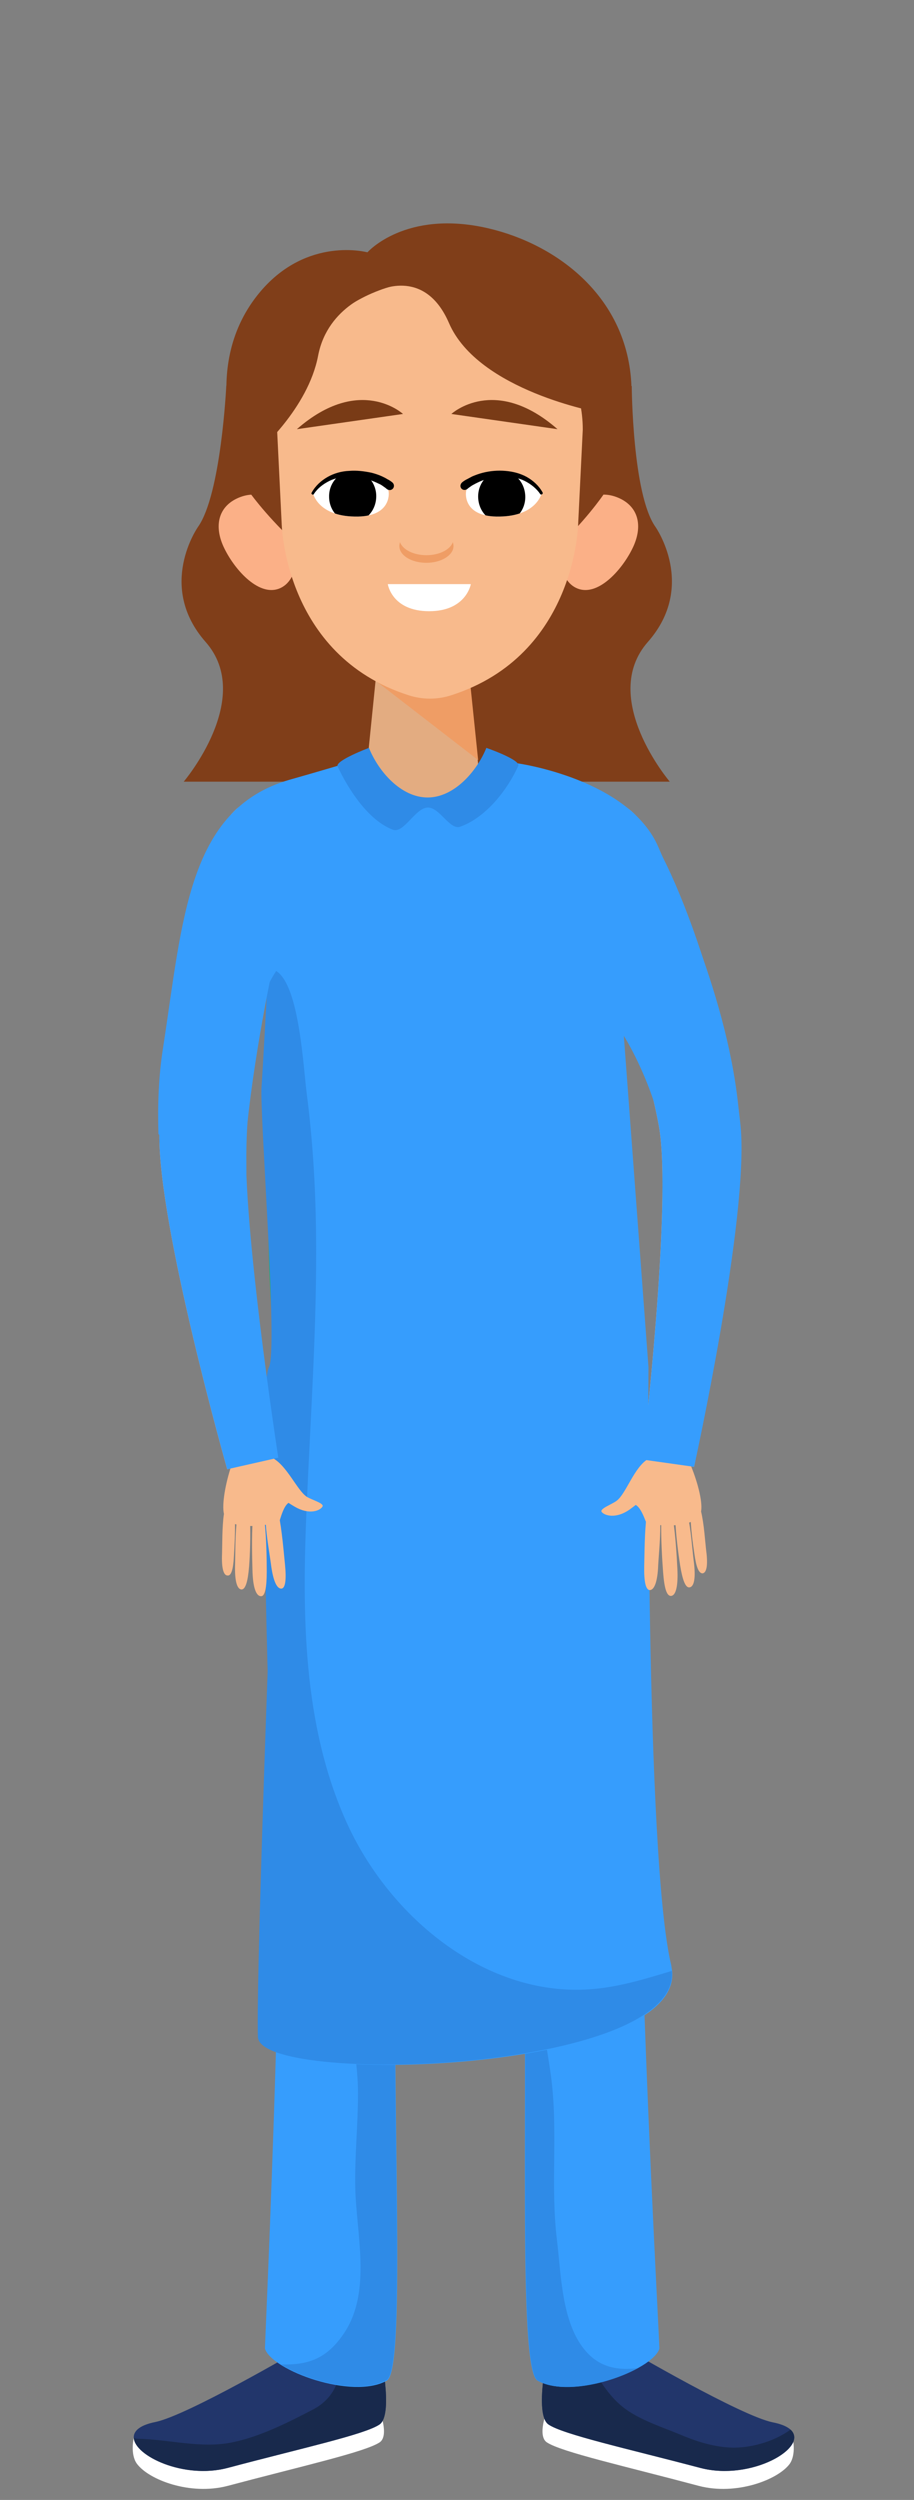 <?xml version="1.0" encoding="utf-8"?>
<!-- Generator: Adobe Illustrator 25.0.0, SVG Export Plug-In . SVG Version: 6.00 Build 0)  -->
<svg version="1.1" id="Layer_1" xmlns="http://www.w3.org/2000/svg" xmlns:xlink="http://www.w3.org/1999/xlink" x="0px" y="0px"
	 viewBox="0 0 300.5 821.3" style="enable-background:new 0 0 300.5 821.3;" xml:space="preserve">
<rect x="0" y="0" width="300.5" height="821.3" fill="#808080" stroke="none"/>
<style type="text/css">
	.st0{fill:#FFFFFF;}
	.st1{fill:#22366B;}
	.st2{fill:#18294C;}
	.st3{fill:#369DFD;}
	.st4{fill:#2F8BE7;}
	.st5{fill:#22AA66;}
	.st6{fill:#209E5F;}
	.st7{fill:#25AF66;}
	.st8{fill:#E3AC81;}
	.st9{fill:#803E19;}
	.st10{fill:#FBB087;}
	.st11{fill:none;}
	.st12{fill:#EF9D65;}
	.st13{fill:#F8BA8C;}
	.st14{clip-path:url(#SVGID_2_);}
	.st15{clip-path:url(#SVGID_4_);}
	.st16{fill:#793B16;}
	.st17{fill:#EADBD5;}
</style>
<g id="BACKGROUND">
</g>
<g id="OBJECT">
	<g>
		<g>
			<path class="st0" d="M74.8,816.7c24.4-6.5,45.1-11.1,50-14.3c3.3-2.2-0.1-10.7-0.1-10.7L98.4,778L44,800.8c0,0-1.3,5.4,1,8.6
				C48.9,814.7,62.5,819.9,74.8,816.7z"/>
			<path class="st0" d="M229.8,816.7c-24.4-6.5-45.1-11.1-50-14.3c-3.3-2.2,0.1-10.7,0.1-10.7l26.3-13.7l54.4,22.9
				c0,0,1.3,5.4-1,8.6C255.7,814.7,242.1,819.9,229.8,816.7z"/>
			<path class="st1" d="M230.3,810.8c-24.4-6.5-45.2-11-50-14.3s0-24.9,0-24.9l26.4,0.5c0,0,36.7,21.5,47.3,23.7
				C273.1,799.5,250,815.9,230.3,810.8z"/>
			<path class="st2" d="M259.9,798.2c-5.4,4-13.4,6.2-19.8,5.9c-5.9-0.3-11.4-2.1-16.8-4.4c-5.6-2.3-12.3-4.5-17.3-8
				c-7.2-5.1-10.4-12.9-15.2-19.9l-10.5-0.2c0,0-4.8,21.5,0,24.9c4.8,3.3,25.6,7.9,50,14.3C247,815.2,266.2,804,259.9,798.2z"/>
			<path class="st3" d="M151.2,501.4c6.7,10.5,18.8,58.9,20.7,119.6c2.1,65.5-1.9,157.2,4.8,161.1c11.3,6.4,37.8-3.3,40.1-10.5
				c-0.5-13.9-11.7-207.7-5.3-288.7C174.1,461.1,136,477.4,151.2,501.4z"/>
			<path class="st4" d="M192.4,772.2c-7.8-9.2-7.9-25-9.3-36.4c-2.2-18.1,0.5-35.9-2-54.1c-1.6-11.8-5.7-28.6-0.4-39.9
				c1.9-4,7.4-5.7,10.2-8.7c1.9-2-4.3-3.6-5.5-4.4c-1.7-1-2.9-3.2-3.7-5c-2.3-5.4-1.7-12.5-2.3-18.3c-1.1-9.8-1.9-19.7-2.4-29.5
				c-1.2-22.8,3.6-63-24.2-71.6c6.9,14.8,17.4,60.5,19.2,116.7c2.1,65.5-1.9,157.2,4.8,161.1c8,4.6,23.7,1,32.9-4.1
				C203.3,778.8,197.2,777.9,192.4,772.2z"/>
			<path class="st1" d="M74.8,810.8c24.4-6.5,45.2-11,50-14.3s0-24.9,0-24.9L98.4,772c0,0-36.7,21.5-47.3,23.7
				C32,799.5,55.2,815.9,74.8,810.8z"/>
			<path class="st2" d="M124.8,771.6l-14,0.3c2.4,7.1,0.2,15.5-7.9,19.7c-8.2,4.3-17.6,9-26.6,10.8c-10.1,2.1-20.8-1-31-1.2
				c-0.5,0-0.9-0.1-1.3-0.3c0.2,5.9,16.4,13.7,30.8,9.9c24.4-6.5,45.2-11,50-14.3C129.6,793.1,124.8,771.6,124.8,771.6z"/>
			<path class="st3" d="M148.1,499.5c-6.7,10.5-15.8,60.8-17.7,121.5c-2.1,65.5,3.5,157.2-3.2,161.1c-11.3,6.4-37.8-3.3-40.1-10.5
				c0.5-14.3,9.7-207.4,3.2-288.8C127.8,461,163.3,475.6,148.1,499.5z"/>
			<path class="st4" d="M148.1,499.5c0.5-0.8,0.9-1.5,1.3-2.3c-19.2,13-24.8,40.2-27.1,62.3c-1.6,15.6-0.2,31-1.4,46.5
				c-0.5,6.1-0.9,13.2-5,18.1c-2.6,3.1-5.9,5.3-9.3,7.4c3.5,2.3,7.8,4.3,9.5,8c3.3,7-1.2,11-1,18c0.3,10.1,2.6,20.1,2.6,30.3
				c0,10.3-1.1,20.5-0.9,30.8c0.3,15.1,5.4,33.8-3.4,47.5c-6,9.2-12.5,10.9-21,10.7c8.9,5.6,26.2,10,34.7,5.1
				c6.7-3.8,1.1-95.6,3.2-161.1C132.3,560.3,141.4,510.1,148.1,499.5z"/>
			<path class="st5" d="M211.6,482.9c-3.2,26.1-117,27.9-120.2,4.9c-1.5-10.9-1.5-26-0.5-34.8c0.3-2.4,0.6-4.3,1.1-5.6
				c2-6,112.9-18.2,116.1-1.7c0.4,0,1,1.7,1.7,4.5C211.4,457,213.2,470.4,211.6,482.9z"/>
			<path class="st6" d="M209.8,450.3c-1.7,1.2-3.6,2-5.6,2.8c-29.4,11.8-62.5,11.2-93.6,5.4c-6.3-1.2-13.5-2.5-19.7-5.4
				c0.3-2.4,0.6-4.3,1.1-5.6c2-6,112.9-18.2,116.1-1.7C208.5,445.7,209.1,447.4,209.8,450.3z"/>
			<path class="st6" d="M169.9,251.4c-2.7,6-12.9,27.2-23.6,29.5c0,0-24.9-1.5-35.6-29c2-0.6,3.9-1.1,5.8-1.6l0,0
				c0.2-0.1,0.4-0.2,0.6-0.3c0.1-0.1,0.3-0.2,0.4-0.3c1.3-0.9,3.3-2.5,5.4-5.4c0.1-0.2,0.2-0.3,0.3-0.5c0.2-0.3,0.4-0.6,0.6-1
				c0.1-0.2,0.2-0.4,0.3-0.6c0.5-1,0.9-2,1.2-3.2c2.1-0.1,4.6-0.2,7.2-0.3l0,0c7.4-0.2,16.2,0,23.4,1.1c0.7,2.3,1.5,3.9,2.6,5.5
				c2.3,3.3,6.3,4.7,7.4,5c0.2,0.1,0.3,0.1,0.3,0.1l0,0C167.6,250.7,168.7,251,169.9,251.4z"/>
			<path class="st6" d="M191.3,327.7c0.5,17.3,3.3,34.2,7.6,51c2.1,8.1,3.8,16.3,5.9,24.4c0.7,2.7,1.7,5.3,2.8,7.9
				c-1.5-14.8-3.8-33.3-5-56.2c-1.4-26.4,1-51.6,2.5-68.5C198,299.3,190.9,313.4,191.3,327.7z"/>
			<path class="st7" d="M151.9,447.5c-25,0.9-44.8-11.7-48.8-24.9c-4-13.1-2.8-69.5-4.6-94.1c-1.2-17-7.5-30.5-18.7-41.2
				c3.5,15.5,9.3,33.7,9.3,33.7S85.3,432.8,92,447.4c14.5,9.2,59.5,11.4,90.1,6.7C171.6,453.7,161.9,447.1,151.9,447.5z"/>
			<path class="st8" d="M166.4,250.4L166.4,250.4c-0.2,0.6-8.9,23.9-22,27c-0.8-0.2-1.7-0.4-2.5-0.6c-0.2-0.1-0.4-0.1-0.6-0.2
				c-0.3-0.1-0.6-0.2-0.8-0.3c-0.4-0.1-0.7-0.3-1.1-0.4c-0.3-0.1-0.7-0.3-1-0.5c-12-5.9-20.6-21-22.3-24.2c-0.1-0.1-0.1-0.2-0.2-0.3
				c0-0.1-0.1-0.1-0.1-0.2c0-0.1,0-0.1,0-0.1s0,0,0.1-0.1s0.3-0.1,0.5-0.2l0,0c0.2-0.1,0.4-0.2,0.6-0.3c0.1-0.1,0.3-0.2,0.4-0.3
				c1.3-0.9,3.3-2.5,5.4-5.4c0.1-0.2,0.2-0.3,0.3-0.5c0.2-0.3,0.4-0.6,0.6-1c0.1-0.2,0.2-0.4,0.3-0.6c0.5-1,0.9-2,1.2-3.2
				c0.1-0.5,0.3-1.1,0.4-1.8c0-0.3,0.1-0.5,0.1-0.8c0,0,0-0.1,0-0.2c0.1-0.5,0.1-0.9,0.2-1.5c0.2-2.3,0.2-5.2,0-8.7
				c0-0.4,0-0.8-0.1-1.3c0-0.2,0-0.4,0-0.7c0-0.1,0-0.2,0-0.4l0,0c0-0.1,0-0.2,0-0.3s0-0.3,0-0.5c0-0.1,0-0.1,0-0.2
				c0-0.1,0-0.3,0-0.5l0,0c0-0.3,0-0.6-0.1-1c0-0.3,0-0.5-0.1-0.8c0-0.2,0-0.4,0-0.6c0-0.3,0-0.6-0.1-0.9c0-0.5-0.1-1.1-0.1-1.6
				c0-0.1,0-0.2,0-0.4c0-0.1,0-0.2,0-0.3l0,0c0-0.1,0-0.1,0-0.2c0-0.2,0-0.4,0-0.6c0-0.2,0-0.4-0.1-0.6c0-0.2,0-0.4-0.1-0.6
				c0-0.2,0-0.4-0.1-0.6c0-0.2,0-0.4-0.1-0.6c0-0.2,0-0.3-0.1-0.5l0,0l0,0c0-0.1,0-0.3,0-0.4v-0.1c0-0.2,0-0.4-0.1-0.6
				c0-0.2,0-0.4-0.1-0.6c0-0.2,0-0.4-0.1-0.6c0-0.2,0-0.4-0.1-0.6c0-0.2,0-0.4-0.1-0.6c0-0.1,0-0.3,0-0.5v-0.1c0-0.2,0-0.4-0.1-0.6
				c0-0.2,0-0.4-0.1-0.6c0-0.2,0-0.4-0.1-0.6c0-0.2,0-0.4-0.1-0.6c0-0.2,0-0.3-0.1-0.5v-0.1c0-0.2,0-0.4-0.1-0.6
				c0-0.2,0-0.4-0.1-0.6c0-0.2,0-0.4,0-0.6s0-0.4,0-0.6c0-0.2,0-0.4,0-0.5l0,0c0-0.2,0-0.4,0-0.6c0-0.2,0-0.4,0-0.6l0,0
				c0-0.2,0-0.4,0-0.6v-0.1c0-0.2,0-0.3,0-0.5s0-0.4,0-0.6c0-0.2,0-0.4,0-0.6l0,0c0-0.2,0-0.4,0-0.6c0-0.2,0-0.4,0-0.5
				c0-0.2,0-0.4,0.1-0.6c0-0.2,0-0.4,0-0.6c0-0.2,0-0.4,0.1-0.6c0-0.2,0-0.4,0.1-0.6c0-0.2,0.1-0.4,0.1-0.5V195c0-0.1,0-0.3,0.1-0.4
				c0-0.2,0.1-0.4,0.1-0.5c0-0.2,0.1-0.4,0.1-0.6c0-0.2,0.1-0.4,0.1-0.5c0-0.2,0.1-0.3,0.1-0.5l0,0c0.1-0.2,0.1-0.4,0.2-0.5
				c0-0.2,0.1-0.4,0.2-0.5c0.1-0.2,0.1-0.4,0.2-0.5c0.1-0.2,0.1-0.4,0.2-0.5c0.1-0.2,0.1-0.4,0.2-0.5c0.1-0.2,0.2-0.4,0.2-0.5
				c0.1-0.2,0.2-0.4,0.2-0.5c0.1-0.2,0.2-0.3,0.3-0.5c0.1-0.2,0.2-0.3,0.3-0.5c0.1-0.2,0.2-0.4,0.3-0.5c0.1-0.2,0.2-0.3,0.3-0.5
				c0.1-0.2,0.2-0.3,0.3-0.5c0.1-0.2,0.2-0.3,0.4-0.5c0.1-0.2,0.3-0.3,0.4-0.5c0.1-0.2,0.3-0.4,0.4-0.5c0.2-0.2,0.3-0.3,0.5-0.5
				s0.3-0.3,0.5-0.5s0.3-0.3,0.5-0.5l0,0c0.2-0.2,0.4-0.3,0.6-0.5c0.2-0.2,0.4-0.3,0.7-0.5s0.5-0.3,0.8-0.5s0.6-0.3,0.9-0.5
				c0.4-0.2,0.7-0.4,1.1-0.5l0,0c0.5-0.2,1-0.4,1.5-0.5c0.2-0.1,0.4-0.1,0.6-0.1c0.2,0,0.4-0.1,0.6-0.1c1.2-0.2,2.5-0.2,3.7,0
				c0.2,0,0.4,0.1,0.6,0.1c0.1,0,0.2,0,0.4,0.1l0,0c0.5,0.1,1,0.3,1.5,0.5c0.4,0.1,0.7,0.3,1.1,0.5l0,0c0.3,0.1,0.6,0.3,0.9,0.5
				c0.3,0.1,0.5,0.3,0.8,0.5c0.2,0.1,0.5,0.3,0.7,0.5c0.2,0.1,0.4,0.3,0.6,0.5c0.2,0.1,0.4,0.3,0.6,0.5c0.2,0.2,0.3,0.3,0.5,0.5
				s0.3,0.3,0.5,0.5c0.1,0.2,0.3,0.3,0.4,0.5c0.1,0.2,0.3,0.3,0.4,0.5c0.1,0.2,0.3,0.3,0.4,0.5c0.1,0.2,0.2,0.3,0.4,0.5
				c0.1,0.2,0.2,0.3,0.3,0.5s0.2,0.3,0.3,0.5s0.2,0.3,0.3,0.5s0.2,0.4,0.3,0.5c0.1,0.2,0.2,0.3,0.2,0.5c0.1,0.2,0.2,0.3,0.2,0.5l0,0
				c0,0.1,0.1,0.1,0.1,0.2c0,0.1,0.1,0.2,0.1,0.4c0.1,0.2,0.1,0.3,0.2,0.5c0.1,0.2,0.1,0.4,0.2,0.5c0,0,0,0,0,0.1s0.1,0.3,0.1,0.5
				c0.1,0.2,0.1,0.4,0.2,0.5c0.1,0.2,0.1,0.4,0.1,0.5c0,0.2,0.1,0.4,0.1,0.6c0,0.2,0.1,0.4,0.1,0.5l0,0c0,0.2,0.1,0.4,0.1,0.5
				c0,0.2,0.1,0.4,0.1,0.5c0,0.2,0.1,0.4,0.1,0.6c0,0.2,0,0.4,0.1,0.5c0,0.2,0,0.4,0.1,0.6c0,0.2,0,0.4,0.1,0.6c0,0.2,0,0.4,0,0.5
				c0,0.2,0,0.4,0,0.6c0,0.2,0,0.4,0,0.6v0.1c0,0.1,0,0.3,0,0.4c0,0.2,0,0.4,0,0.6c0,0.2,0,0.4,0,0.6l0,0c0,0.2,0,0.4,0,0.6
				c0,0.2,0,0.4,0,0.6c0,0.2,0,0.4,0,0.6v0.1c0,0.2,0,0.3,0,0.5s0,0.4,0,0.6s0,0.4,0,0.6c0,0.2,0,0.4,0,0.6c0,0.2,0,0.4,0,0.6
				c0,0.2,0,0.4,0,0.6l0,0c0,0.2,0,0.4,0,0.6c0,0.2,0,0.4,0,0.6v0.6c0,0.2,0,0.4,0,0.6c0,0.2,0,0.4,0,0.6c0,0.2,0,0.4,0,0.6
				s0,0.4,0,0.6v0.6c0,0.2,0,0.4,0,0.5v0.6c0,0.2,0,0.4,0,0.6s0,0.4,0,0.6c0,0.2,0,0.4,0,0.5v0.6c0,0.2,0,0.4,0,0.6
				c0,0.2,0,0.4,0,0.6v0.4c0,2.3,0,4.3,0.1,6.2c0,0.2,0,0.4,0,0.6c0.2,8.3,0.8,13.4,1.8,17c0.7,2.3,1.5,3.9,2.6,5.5
				c2.3,3.3,6.3,4.7,7.4,5C166.3,250.4,166.4,250.4,166.4,250.4z"/>
			<g>
				<path class="st9" d="M74.4,126.7c0,0-1.7,35.7-9.3,46.4c0,0-13.7,19.4,2.5,37.8s-7.2,45.9-7.2,45.9H139V122.1L74.4,126.7z"/>
				<path class="st9" d="M207.7,126.8c0,0,0.2,35.6,7.8,46.3c0,0,13.7,19.4-2.5,37.8s7.2,45.9,7.2,45.9h-78.5V122.1L207.7,126.8z"/>
				<path class="st9" d="M203.4,137.9c0,34.8-28.2,62.9-62.9,62.9s-62.9-28.2-62.9-62.9c0-34.8,28.2-57.6,62.9-57.6
					S203.4,103.1,203.4,137.9z"/>
				<g>
					<g>
						<g>
							<path class="st10" d="M95.6,171.9c3.2,7.2,3,18.9-3.9,21.5s-15-6.7-18.3-14c-3.2-7.2-1.3-13.5,5.6-16.1
								C85.9,160.7,92.4,164.6,95.6,171.9z"/>
						</g>
					</g>
					<line class="st11" x1="81.1" y1="172" x2="92.6" y2="181.1"/>
				</g>
				<g>
					<g>
						<g>
							<path class="st10" d="M186.1,171.9c-3.2,7.2-3,18.9,3.9,21.5s15-6.7,18.3-14c3.2-7.2,1.3-13.5-5.6-16.1
								C195.8,160.7,189.3,164.6,186.1,171.9z"/>
						</g>
					</g>
					<line class="st11" x1="201.8" y1="172" x2="190.3" y2="181.1"/>
				</g>
				<path class="st9" d="M198.4,162.5c0,0-25.1,37-57,37s-58.8-37-58.8-37c0-30.6,26.9-74,58.8-74S198.4,131.8,198.4,162.5z"/>
				<g>
					<polygon class="st8" points="124.7,211.6 117.4,283.5 160.5,283.5 153.1,210.9 					"/>
					<polygon class="st12" points="123.7,223.8 157.2,249.7 153.6,214.9 					"/>
				</g>
				<g>
					<g>
						<path id="XMLID_18_" class="st13" d="M141.4,92.3L141.4,92.3c-26.7,0-50.3,23.4-50.3,48.9l1.5,30.6c0,0,0.6,43.4,41.7,56.6
							c4.6,1.5,9.5,1.5,14.1,0c41.2-13.2,41.7-56.6,41.7-56.6l1.5-30.6C191.7,115.7,168.1,92.3,141.4,92.3z"/>
					</g>
				</g>
				<g>
					<g>
						<g>
							<g>
								<path id="XMLID_17_" class="st0" d="M153.2,161.8c0,0,0.1-6.5,12.5-5.6c11.1,0.8,12.4,5.8,12.4,5.8s-1.6,7.5-13.8,7.7
									C152.1,170,153.2,161.8,153.2,161.8z"/>
							</g>
							<g>
								<g>
									<defs>
										<path id="SVGID_1_" d="M153.2,161.8c0,0,0.1-6.5,12.5-5.6c11.1,0.8,12.4,5.8,12.4,5.8s-1.6,7.5-13.8,7.7
											C152.1,170,153.2,161.8,153.2,161.8z"/>
									</defs>
									<clipPath id="SVGID_2_">
										<use xlink:href="#SVGID_1_"  style="overflow:visible;"/>
									</clipPath>
									<path class="st14" d="M172.7,163.3c0,4.6-3.5,8.4-7.8,8.3c-4.3,0-7.7-3.8-7.7-8.5c0-4.6,3.5-8.4,7.8-8.3
										C169.3,154.8,172.7,158.6,172.7,163.3z"/>
								</g>
							</g>
						</g>
						<g>
							<path d="M151.9,158.5c0.6-0.5,1.1-0.8,1.7-1.1c0.6-0.3,1.1-0.6,1.7-0.9c1.2-0.5,2.3-0.9,3.5-1.2c2.4-0.6,4.9-0.8,7.3-0.6
								c2.5,0.2,4.9,0.8,7.1,2c2.1,1.2,4,2.9,5.2,5.1c0.1,0.2,0,0.5-0.2,0.6s-0.5,0.1-0.6-0.1l0,0c-1.2-1.8-3.1-3.3-5.1-4.3
								s-4.3-1.4-6.5-1.4s-4.5,0.4-6.6,1c-1.1,0.3-2.1,0.8-3.1,1.3c-0.5,0.3-1,0.5-1.4,0.8s-0.9,0.6-1.2,0.9l0,0
								c-0.6,0.5-1.5,0.5-2-0.1S151.3,159.1,151.9,158.5C151.9,158.6,151.9,158.5,151.9,158.5z"/>
						</g>
					</g>
					<g>
						<g>
							<g>
								<path id="XMLID_16_" class="st0" d="M127.8,161.8c0,0-0.1-6.5-12.5-5.6c-11.1,0.8-12.4,5.8-12.4,5.8s1.5,7.5,13.7,7.7
									C128.8,170,127.8,161.8,127.8,161.8z"/>
							</g>
							<g>
								<g>
									<defs>
										<path id="SVGID_3_" d="M127.8,161.8c0,0-0.1-6.5-12.5-5.6c-11.1,0.8-12.4,5.8-12.4,5.8s1.5,7.5,13.7,7.7
											C128.8,170,127.8,161.8,127.8,161.8z"/>
									</defs>
									<clipPath id="SVGID_4_">
										<use xlink:href="#SVGID_3_"  style="overflow:visible;"/>
									</clipPath>
									<path class="st15" d="M108.2,163.2c0,4.6,3.5,8.4,7.8,8.3c4.3,0,7.7-3.8,7.7-8.5c0-4.6-3.5-8.4-7.8-8.3
										C111.6,154.8,108.1,158.6,108.2,163.2z"/>
								</g>
							</g>
						</g>
						<g>
							<path d="M127.1,160.6c-0.3-0.3-0.8-0.6-1.2-0.9c-0.4-0.3-0.9-0.6-1.4-0.8c-1-0.5-2-0.9-3.1-1.3c-2.1-0.7-4.4-1-6.6-1
								s-4.5,0.4-6.5,1.4s-3.9,2.4-5.1,4.3l0,0c-0.1,0.2-0.4,0.3-0.6,0.1c-0.2-0.1-0.3-0.4-0.1-0.6c1.2-2.2,3.1-3.9,5.2-5.1
								c2.1-1.2,4.6-1.9,7.1-2c2.5-0.2,4.9,0.1,7.3,0.6c1.2,0.3,2.4,0.7,3.5,1.2c0.6,0.3,1.1,0.5,1.7,0.9c0.6,0.3,1.1,0.6,1.7,1.1
								c0.6,0.5,0.7,1.4,0.2,2S127.8,161.2,127.1,160.6C127.2,160.7,127.1,160.7,127.1,160.6L127.1,160.6z"/>
						</g>
					</g>
					<path class="st16" d="M148.4,136c0,0,14.2-13.1,34.9,5L148.4,136z"/>
					<path class="st16" d="M132.5,136c0,0-14.2-13.1-34.9,5L132.5,136z"/>
					<path class="st0" d="M127.5,191.9h27.3c0,0-1.5,8.9-13.7,8.9C128.8,200.8,127.5,191.9,127.5,191.9z"/>
				</g>
				<path class="st9" d="M123.7,95.8c0,0-15.9,4.5-19.1,21c-3.3,17.5-19.9,31.7-19.9,31.7s7.1-41.9,7.8-43.2
					C93.3,104,123.7,95.8,123.7,95.8z"/>
				<path class="st9" d="M123.7,95.8c0,0,15.7-8.6,23.9,10.3c9.6,22.3,49.3,29.4,49.3,29.4S202,109,176.1,98
					C150.3,86.9,139.5,86.6,123.7,95.8z"/>
				<path class="st9" d="M120.8,82.9c0,0,12.5-14.2,39.7-7.9c22.8,5.3,45.9,22.7,47.1,51.7l-10.3,9.4L157.2,95L120.8,82.9z"/>
				<path class="st9" d="M120.8,82.9c0,0-19.7-5.4-35.2,12.9C65,120.2,79.2,152,79.2,152l25.1-45.5L120.8,82.9z"/>
			</g>
			<path class="st17" d="M78.6,338.2c-2.2,8.2-5.1,17.6-9.9,24.7c-1.4,2-2.9,4.9-5.2,6c-4.9,2.5-3.1,5.5,0,8.6
				c13,12.9,6.9,31.4,10.3,47.8c2,9.6,4.4,19.2,6.7,28.6c2,7.7,5.6,14.2,10.1,20.4c-3.4-17.8-15.5-82.6-13.3-104.3
				c2.9-28,13.3-56.6,13.3-56.6s0-4.4-0.3-10.6c-1.2,2.9-2.5,5.8-3.6,8.7C83.3,320.3,81,329.2,78.6,338.2z"/>
		</g>
	</g>
	<path class="st13" d="M228.2,481.9l-17-2.4c0,0,10-84.7,5.4-109.7c-5.1-27.7-17.9-55.3-17.9-55.3s-6.9-55.1,6.3-49.7
		s32.8,66.9,36.6,105.5C244.4,400,228.2,481.9,228.2,481.9z"/>
	<path class="st13" d="M74.7,482.7l16.8-3.8c0,0-16.8-83.6-14.2-108.9c2.9-28,13.3-56.6,13.3-56.6s1.3-55.2-11.3-48.7
		c-12.7,6.5-26.2,69.1-26.9,107.8C51.9,402.4,74.7,482.7,74.7,482.7z"/>
	<g>
		<path class="st3" d="M216.5,278.4c-9.6-22.5-46.2-27.6-46.2-27.6l-2.7,0.4l-10.7,8.7l-7.9,4h-5.6l-11.8-1.1h-6l-2.9-2.9l-9-9.1
			c-3.1,0.9-8.7,2.6-18.6,5.4c-33.4,9.7-35,46-41.5,88.1c-1.5,9.5-1.8,19.1-1.5,28.3c9.1,7.1,18.6,13.6,29,18.7
			c-0.1-2.8-0.1-5.8-0.1-9c-0.1-7.9,0.4-15.6,1.1-22.7l0,0c2-19.7,6.1-34.5,6.1-34.5S87,348,86.3,357c-0.6,9,5.5,87,2.4,92.3
			s-0.4,99.9-0.4,99.9s-3.7,103.6-3.2,120.1c0.6,16.1,138.7,11.9,135.9-21.6c-0.1-0.7-0.2-1.3-0.3-2c-8.6-35.4-7.5-196.6-7.5-196.6
			l-8.1-108.8c0,0,8.3,13,12.4,30.5c1.3,5.7,1.8,13.6,1.9,21.8c0.2,0,0.3-0.1,0.5-0.1c1.9-0.3,3.7-0.3,5.4-0.1c1-0.9,4-3.2,3.8-1.7
			s1.3,1.2,1.5,1.1c3.5-4,7.7-5.5,12.9-14.5C243.5,339.1,225.1,298.5,216.5,278.4z"/>
		<path class="st4" d="M84.8,669.2C84.2,652.8,88,549.1,88,549.1s-2.7-94.7,0.4-99.9c3.1-5.3-3.1-83.3-2.4-92.3
			c0.6-9,1.8-31.8,1.8-31.8s-4.1,14.8-6.1,34.5c-0.3-14.9,1.6-29.1,9.1-40.6c7.7,4.8,8.9,31.8,10.1,40.7c1.9,14.8,2.8,29.7,3,44.6
			c0.4,30.4-1.8,60.7-3.1,91.1c-1.5,35-1.3,71.3,13.1,103.2c14.4,31.9,46.8,58.2,81.7,54.8c8.6-0.8,17-3.4,25.3-5.9
			C223.5,681.1,85.3,685.3,84.8,669.2z"/>
	</g>
	<path class="st4" d="M159.9,245.7c-3.1,7.7-10.6,16.3-19.3,16.3c-8.8,0-16.2-8.6-19.3-16.3c0,0-11.2,4.2-10.3,6.1
		c3.6,7.7,10.2,17.8,18.2,20.8c3.6,1.3,7.4-7.3,11.5-7.3c3.9,0,7.2,7.5,10.6,6.3c8.4-3,15.5-12,19.1-20
		C171.2,249.6,159.9,245.7,159.9,245.7z"/>
	<g>
		<path class="st13" d="M230.4,497c1.6-5.7-6.4-26.4-11.2-26.3c-4,0.1-10.4,16.1-10.2,23.7c1.6,0.9,2.7,3.9,3.3,5.4
			C213,501.4,228.8,502.7,230.4,497z"/>
		<path class="st13" d="M218,516.4c-0.3-4.1-0.7-10.6-0.6-16.3c1.3-0.1,2.6-0.4,3.9-0.8c0.8,5.3,1.2,12,1.4,16c0.3,5.8-0.5,8.8-2,9
			C219.2,524.5,218.4,521.8,218,516.4z"/>
		<path class="st13" d="M223.6,514.2c-0.6-3.9-1.4-9.9-1.6-15.3c1.3-0.1,2.9-0.6,4.1-1.1c1.1,4.9,1.5,11.4,2,15.2
			c0.7,5.5,0.1,8.3-1.4,8.5C225.4,521.7,224.4,519.2,223.6,514.2z"/>
		<path class="st13" d="M228.3,510.5c-0.5-3.3-1.2-8.5-1.3-13c1.1-0.1,2.5-0.5,3.5-0.9c1,4.2,1.3,9.7,1.7,13
			c0.6,4.7,0.1,7.1-1.2,7.3C229.7,516.9,228.9,514.8,228.3,510.5z"/>
		<path class="st13" d="M211.8,514.6c0.1-3.9,0.1-11.4,0.8-16.7c1.3,0.1,3.2,1.3,4.4,1c0.3,5-0.4,11.5-0.6,15.3
			c-0.2,5.5-1.3,8.2-2.8,8.2C212.3,522.3,211.7,519.6,211.8,514.6z"/>
		<path class="st13" d="M202.8,493c3.1-2.4,5.7-11,10.3-13.7c0.7,1.1,4.2,6.5,5.2,7.3c-3.8,3.3-8.3,7.2-11.4,9.4
			c-4.5,3.1-8.2,1.9-9.1,0.7C197.1,495.6,201.3,494.2,202.8,493z"/>
	</g>
	<path class="st3" d="M228.2,481.9l-17-2.4c0,0,10-84.7,5.4-109.7c-5.1-27.7-17.9-55.3-17.9-55.3s-6.9-55.1,6.3-49.7
		s34.7,66.8,38.5,105.3C246.3,399.8,228.2,481.9,228.2,481.9z"/>
	<g>
		<path class="st13" d="M73.8,498c-2-5.5,4.2-26.8,9-27.1c4-0.2,11.7,15.3,12.1,22.8c-1.5,1-2.4,4.1-2.9,5.7
			C91.4,500.9,75.8,503.5,73.8,498z"/>
		<path class="st13" d="M87.7,516.3c0-4.1-0.1-10.7-0.7-16.3c-1.3,0-2.6-0.1-3.9-0.5c-0.4,5.3-0.2,12-0.1,16.1
			c0.1,5.9,1.2,8.8,2.8,8.8C87.1,524.5,87.7,521.7,87.7,516.3z"/>
		<path class="st13" d="M81.9,514.6c0.3-3.9,0.5-10,0.3-15.3c-1.3,0-3-0.4-4.2-0.8c-0.7,5-0.6,11.5-0.7,15.3
			c-0.2,5.5,0.6,8.3,2.1,8.4C80.7,522.2,81.5,519.6,81.9,514.6z"/>
		<path class="st13" d="M76.9,511.3c0.2-3.3,0.5-8.5,0.3-13.1c-1.1,0-2.5-0.3-3.6-0.7c-0.6,4.3-0.5,9.8-0.6,13
			c-0.2,4.7,0.5,7.1,1.8,7.1C76,517.8,76.7,515.6,76.9,511.3z"/>
		<path class="st13" d="M93.7,514c-0.4-3.9-1-11.4-2.1-16.6c-1.3,0.2-3.1,1.5-4.3,1.4c0.1,5,1.3,11.4,1.8,15.2
			c0.7,5.5,2,8.1,3.5,7.9C93.8,521.7,94.2,519,93.7,514z"/>
		<path class="st13" d="M100.8,491.7c-3.2-2.2-6.6-10.5-11.4-12.8c-0.6,1.2-3.7,6.8-4.6,7.7c4.1,3,8.8,6.5,12.1,8.4
			c4.8,2.8,8.3,1.3,9.1,0C106.8,493.9,102.5,492.8,100.8,491.7z"/>
	</g>
	<path class="st3" d="M74.7,482.7l16.8-3.8c0,0-12.9-83.3-10.3-108.6c2.9-28,9.4-56.9,9.4-56.9s1.3-55.2-11.3-48.7
		c-12.7,6.5-26.2,69.1-26.9,107.8C51.9,402.4,74.7,482.7,74.7,482.7z"/>
	<path class="st12" d="M140.2,182.4c-4.2,0-7.8-1.8-8.7-4.3c-0.1,0.4-0.2,0.8-0.2,1.3c0,3.1,4,5.5,8.9,5.5s8.9-2.5,8.9-5.5
		c0-0.4-0.1-0.9-0.2-1.3C148,180.6,144.4,182.4,140.2,182.4z"/>
</g>
</svg>
